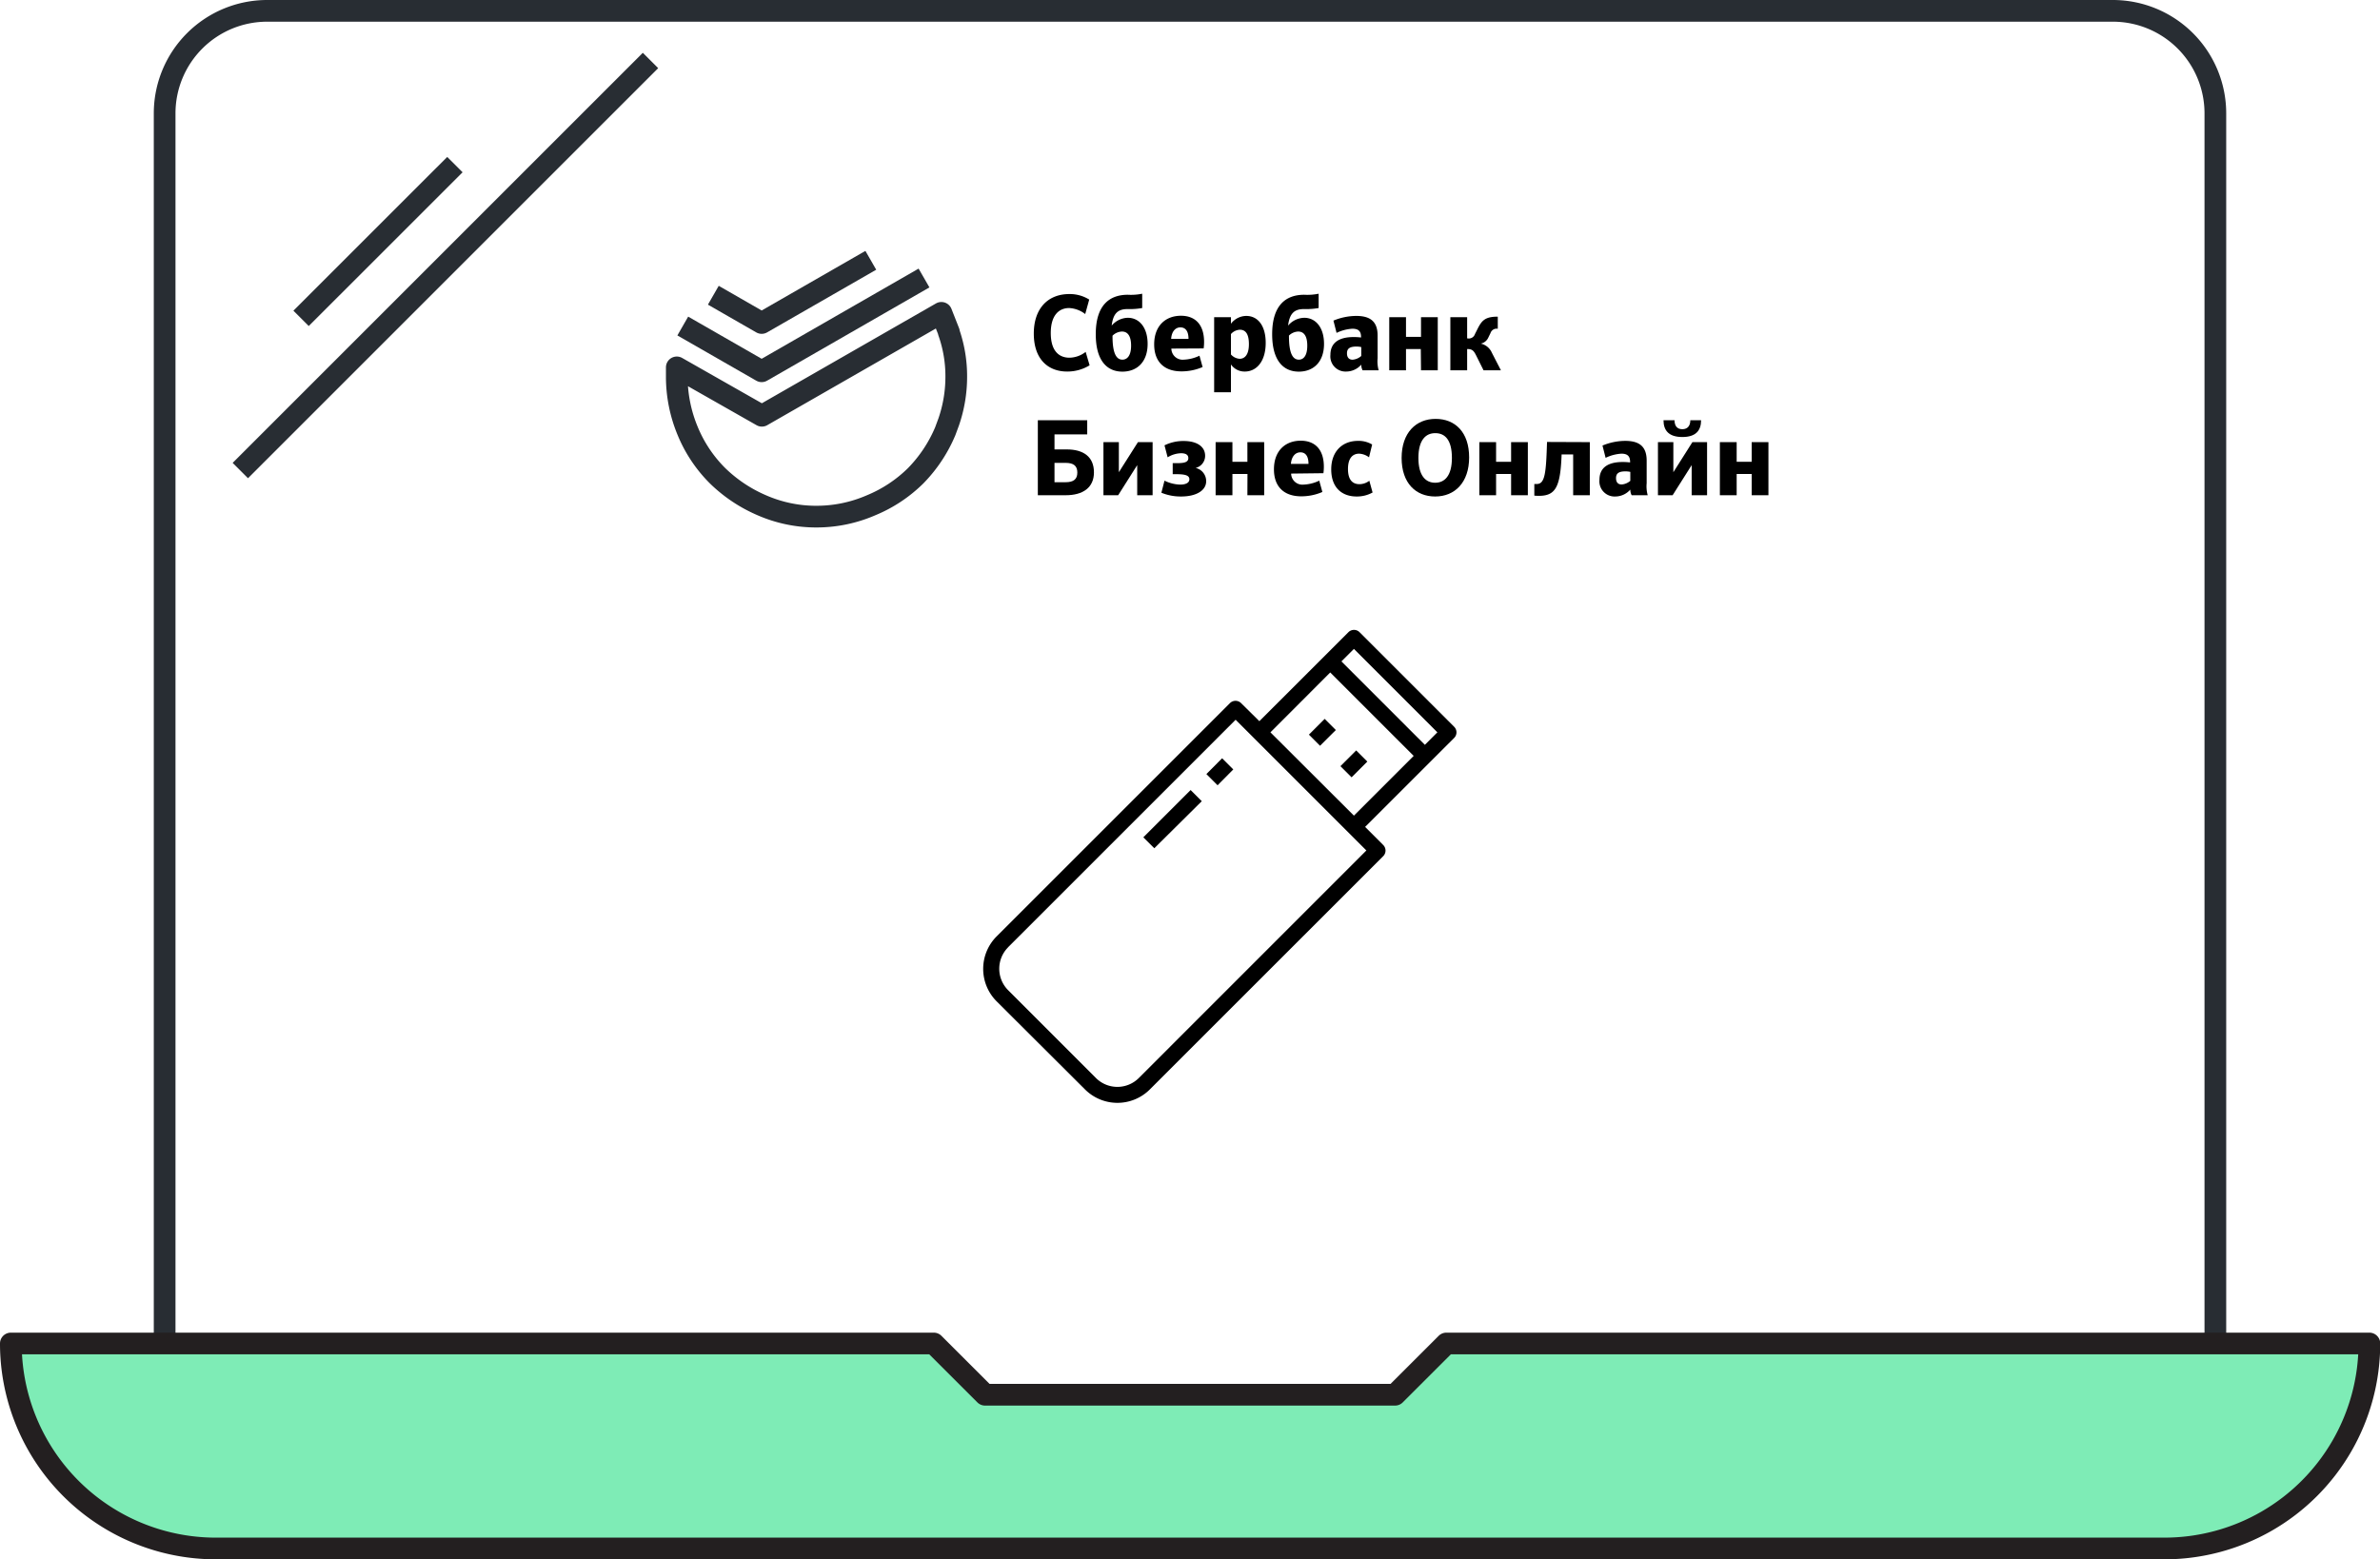 <svg xmlns="http://www.w3.org/2000/svg" viewBox="0 0 548.45 359.42"><defs><style>.cls-1{fill:none;stroke:#282d33;}.cls-1,.cls-2{stroke-linejoin:round;stroke-width:5px;}.cls-2{fill:#7eecb6;stroke:#231f20;}</style></defs><title>Ресурс 11</title><g id="Слой_2" data-name="Слой 2"><g id="Layer_58" data-name="Layer 58"><path class="cls-1" d="M510.51,309.67V26.13A23.63,23.63,0,0,0,486.88,2.5H61.57A23.63,23.63,0,0,0,37.94,26.13V309.67"/><line class="cls-1" x1="104.83" y1="37.94" x2="69.38" y2="73.38"/><line class="cls-1" x1="149.9" y1="13.94" x2="55.38" y2="108.46"/><path class="cls-2" d="M333.3,309.67l-11.82,11.81H227l-11.82-11.81H2.5a47.25,47.25,0,0,0,47.26,47.25H498.69A47.25,47.25,0,0,0,546,309.67Z"/><path class="cls-1" d="M164.38,68.05l11.14,6.4L200.67,60M157.34,75.15l18.18,10.43,37.41-21.5"/><path class="cls-1" d="M218.62,76.53a30.53,30.53,0,0,1,1.74,10.28,31.86,31.86,0,0,1-1.74,10.44l-.79,2.14A32.9,32.9,0,0,1,211,109.67a31.94,31.94,0,0,1-10.28,6.8,31.61,31.61,0,0,1-12.57,2.61,31.26,31.26,0,0,1-12.58-2.61,33.48,33.48,0,0,1-10.2-6.8,31.43,31.43,0,0,1-6.88-10.28,32.52,32.52,0,0,1-2.53-12.58V84.68l19.61,11.15,41.36-23.72,1.74,4.42Z"/><path d="M251.09,84.2a9.8,9.8,0,0,1-5.16,1.44c-4.56,0-7.7-3-7.7-8.74,0-5.93,3.38-9.12,8.16-9.12A8.42,8.42,0,0,1,251,69.05l-.92,3.34A6.61,6.61,0,0,0,246.39,71c-2.4,0-4.25,1.71-4.25,5.76s1.82,5.69,4.32,5.69a6.26,6.26,0,0,0,3.72-1.34Z"/><path d="M256.18,75.05a5,5,0,0,1,3.72-1.8c2.66,0,4.56,2.28,4.56,6,0,4.27-2.52,6.41-5.81,6.41-3.62,0-6.14-2.62-6.14-8.62,0-6.63,3.09-9.1,7.39-9.1a13,13,0,0,0,3.31-.24V71a16.36,16.36,0,0,1-3.31.24C257.57,71.21,256.51,72.29,256.18,75.05Zm.19,2.33v.12c0,4.06.94,5.4,2.28,5.4,1.06,0,2-.87,2-3.22s-.87-3.26-2.09-3.26A3.21,3.21,0,0,0,256.37,77.38Z"/><path d="M269.93,80.35a2.6,2.6,0,0,0,2.88,2.55,9.22,9.22,0,0,0,3.6-.91l.72,2.61a12.24,12.24,0,0,1-4.87,1c-3.84,0-6.29-2.09-6.29-6.22,0-4.32,2.66-6.6,6.17-6.6,3.21,0,5.33,1.94,5.33,6.05a11,11,0,0,1-.1,1.48Zm-.05-2.23h4c0-1.92-.79-2.66-1.87-2.66S270,76.32,269.88,78.12Z"/><path d="M283.66,73.11v1.51a4.47,4.47,0,0,1,3.53-1.8c2.66,0,4.48,2.23,4.48,6.21,0,4.3-2.13,6.61-4.82,6.61A3.81,3.81,0,0,1,283.66,84v6.41h-3.87V73.11Zm0,3.91V81.7a2.91,2.91,0,0,0,2,1c1.23,0,2.14-1,2.14-3.38S287,76,285.72,76A2.93,2.93,0,0,0,283.66,77Z"/><path d="M296.83,75.05a5,5,0,0,1,3.72-1.8c2.67,0,4.56,2.28,4.56,6,0,4.27-2.52,6.41-5.8,6.41-3.63,0-6.15-2.62-6.15-8.62,0-6.63,3.1-9.1,7.39-9.1a13.1,13.1,0,0,0,3.32-.24V71a16.52,16.52,0,0,1-3.32.24C298.23,71.21,297.17,72.29,296.83,75.05Zm.2,2.33v.12c0,4.06.93,5.4,2.28,5.4,1.05,0,1.94-.87,1.94-3.22s-.86-3.26-2.09-3.26A3.19,3.19,0,0,0,297,77.38Z"/><path d="M308,76.73l-.72-2.83a13.82,13.82,0,0,1,5.24-1.08c3,0,4.94,1.08,4.94,4.53v5.21a7.69,7.69,0,0,0,.24,2.79H314a2.75,2.75,0,0,1-.31-1.3,4.62,4.62,0,0,1-3.46,1.59,3.5,3.5,0,0,1-3.65-3.84c0-2.57,1.66-4.11,5.36-4.11a13.56,13.56,0,0,1,1.7.1v-.15c0-1.37-.69-1.87-2-1.87A9.68,9.68,0,0,0,308,76.73Zm5.69,5.33V80a5.22,5.22,0,0,0-1.13-.12c-1.6,0-2.16.53-2.16,1.56s.53,1.47,1.3,1.47A3.42,3.42,0,0,0,313.68,82.06Z"/><path d="M327.41,80.45H324v4.9h-3.86V73.11H324v4.53h3.46V73.11h3.86V85.35h-3.86Z"/><path d="M338.09,80.45v4.9h-3.87V73.11h3.87V78h.12a1.48,1.48,0,0,0,1.68-1l.58-1.15c1-2,1.77-2.86,4.68-2.86v2.79a1.48,1.48,0,0,0-1.68,1l-.56,1.15a2.42,2.42,0,0,1-1.68,1.27,3.62,3.62,0,0,1,2.55,2.09l2.09,4.06h-4l-1.7-3.41c-.53-1.06-.89-1.49-2-1.49Z"/><path d="M239.16,114.15V96.87h11.38v3.26H243v3.46h2.83c3.91,0,6.26,1.75,6.26,5.28s-2.52,5.28-6.55,5.28Zm6.39-3c1.85,0,2.71-.69,2.71-2.23s-.86-2.23-2.71-2.23H243v4.46Z"/><path d="M265.61,114.15h-3.55v-6.94l-4.39,6.94h-3.39V101.91h3.55v6.93l4.4-6.93h3.38Z"/><path d="M272.19,114.44a11.62,11.62,0,0,1-4.56-.87l.72-2.78a8.71,8.71,0,0,0,3.6.91c1.32,0,2.13-.43,2.13-1.22s-.72-1.18-2.9-1.18h-.94v-2.55h1.18c1.7,0,2.42-.33,2.42-1.15s-.67-1.13-1.7-1.13a6.2,6.2,0,0,0-3.07.94l-.72-2.76a9.76,9.76,0,0,1,4.44-1c2.9,0,4.92,1.2,4.92,3.41a2.86,2.86,0,0,1-2.19,2.8,3.1,3.1,0,0,1,2.43,3C278,113,275.74,114.44,272.19,114.44Z"/><path d="M287.47,109.25H284v4.9h-3.87V101.91H284v4.53h3.45v-4.53h3.87v12.24h-3.87Z"/><path d="M297.53,109.16a2.6,2.6,0,0,0,2.88,2.54,9.22,9.22,0,0,0,3.6-.91l.72,2.61a12.24,12.24,0,0,1-4.87,1c-3.84,0-6.29-2.09-6.29-6.22,0-4.32,2.66-6.6,6.17-6.6,3.21,0,5.33,1.94,5.33,6a11.29,11.29,0,0,1-.1,1.49Zm0-2.24h4c0-1.92-.79-2.66-1.87-2.66S297.63,105.12,297.48,106.92Z"/><path d="M315.48,105.41a4.1,4.1,0,0,0-2.28-.84c-1.46,0-2.57,1-2.57,3.53s1.08,3.5,2.64,3.5a3.77,3.77,0,0,0,2.28-.79l.75,2.71a7.43,7.43,0,0,1-3.67.92c-3.48,0-5.86-2.12-5.86-6.25s2.54-6.57,6.17-6.57a6.06,6.06,0,0,1,3.26.84Z"/><path d="M330.72,114.44c-4.46,0-7.73-3.08-7.73-8.89s3.32-9,7.83-9,7.73,3.07,7.73,8.88S335.23,114.44,330.72,114.44Zm0-14.6c-2.18,0-3.86,1.59-3.86,5.71s1.68,5.72,3.86,5.72,3.86-1.59,3.86-5.72S333,99.84,330.77,99.84Z"/><path d="M348.22,109.25h-3.46v4.9H340.9V101.91h3.86v4.53h3.46v-4.53h3.86v12.24h-3.86Z"/><path d="M366.36,101.91v12.24h-3.84v-9.41h-2.66c-.27,7.49-1.37,9.55-5.24,9.55a10.41,10.41,0,0,1-1.05-.05v-2.68a5.1,5.1,0,0,0,.57,0c1.92,0,2.14-2.66,2.36-9.69Z"/><path d="M370,105.53l-.72-2.83a13.77,13.77,0,0,1,5.23-1.08c3,0,4.95,1.08,4.95,4.54v5.2a7.69,7.69,0,0,0,.24,2.79H376a2.75,2.75,0,0,1-.31-1.3,4.62,4.62,0,0,1-3.46,1.59,3.5,3.5,0,0,1-3.65-3.85c0-2.56,1.66-4.1,5.35-4.1a13.6,13.6,0,0,1,1.71.1v-.15c0-1.37-.7-1.87-2-1.87A9.68,9.68,0,0,0,370,105.53Zm5.69,5.33v-2.09a5.22,5.22,0,0,0-1.13-.12c-1.61,0-2.16.53-2.16,1.56s.53,1.46,1.3,1.46A3.43,3.43,0,0,0,375.65,110.86Z"/><path d="M393.38,114.15h-3.55v-6.94l-4.39,6.94h-3.38V101.91h3.55v6.93l4.39-6.93h3.38Zm-3.86-17.28H392c0,2.37-1.22,3.86-4.32,3.86s-4.34-1.49-4.34-3.86h2.54c0,1.15.48,2.06,1.8,2.06S389.52,98,389.52,96.87Z"/><path d="M403.66,109.25H400.2v4.9h-3.87V101.91h3.87v4.53h3.46v-4.53h3.86v12.24h-3.86Z"/><g id="Layer_59" data-name="Layer 59"><g id="surface1"><path d="M308.89,176.6l3.63-3.63,2.57,2.57-3.63,3.63Z"/><path d="M301.63,169.33l3.63-3.63,2.57,2.57-3.64,3.63Z"/><path d="M250,251.08a10.57,10.57,0,0,0,15,0l53.75-53.74a1.82,1.82,0,0,0,0-2.57l-4.17-4.17,20.52-20.51a1.82,1.82,0,0,0,0-2.57l-21.8-21.8a1.82,1.82,0,0,0-2.57,0l-20.52,20.51L286,162.07a1.82,1.82,0,0,0-2.57,0l-53.75,53.75a10.59,10.59,0,0,0,0,15Zm62-101.51,19.23,19.23-2.88,2.88-19.23-19.23ZM306.54,155l19.23,19.23L312,188,292.76,168.8Zm-74.26,63.36,52.46-52.46,30.13,30.13-52.46,52.47a7,7,0,0,1-9.84,0l-20.29-20.3A7,7,0,0,1,232.28,218.38Z"/><path d="M278,178.42l3.63-3.64,2.57,2.57L280.58,181Z"/><path d="M263.47,193l10.9-10.9,2.57,2.57L266,195.52Z"/></g></g></g></g></svg>